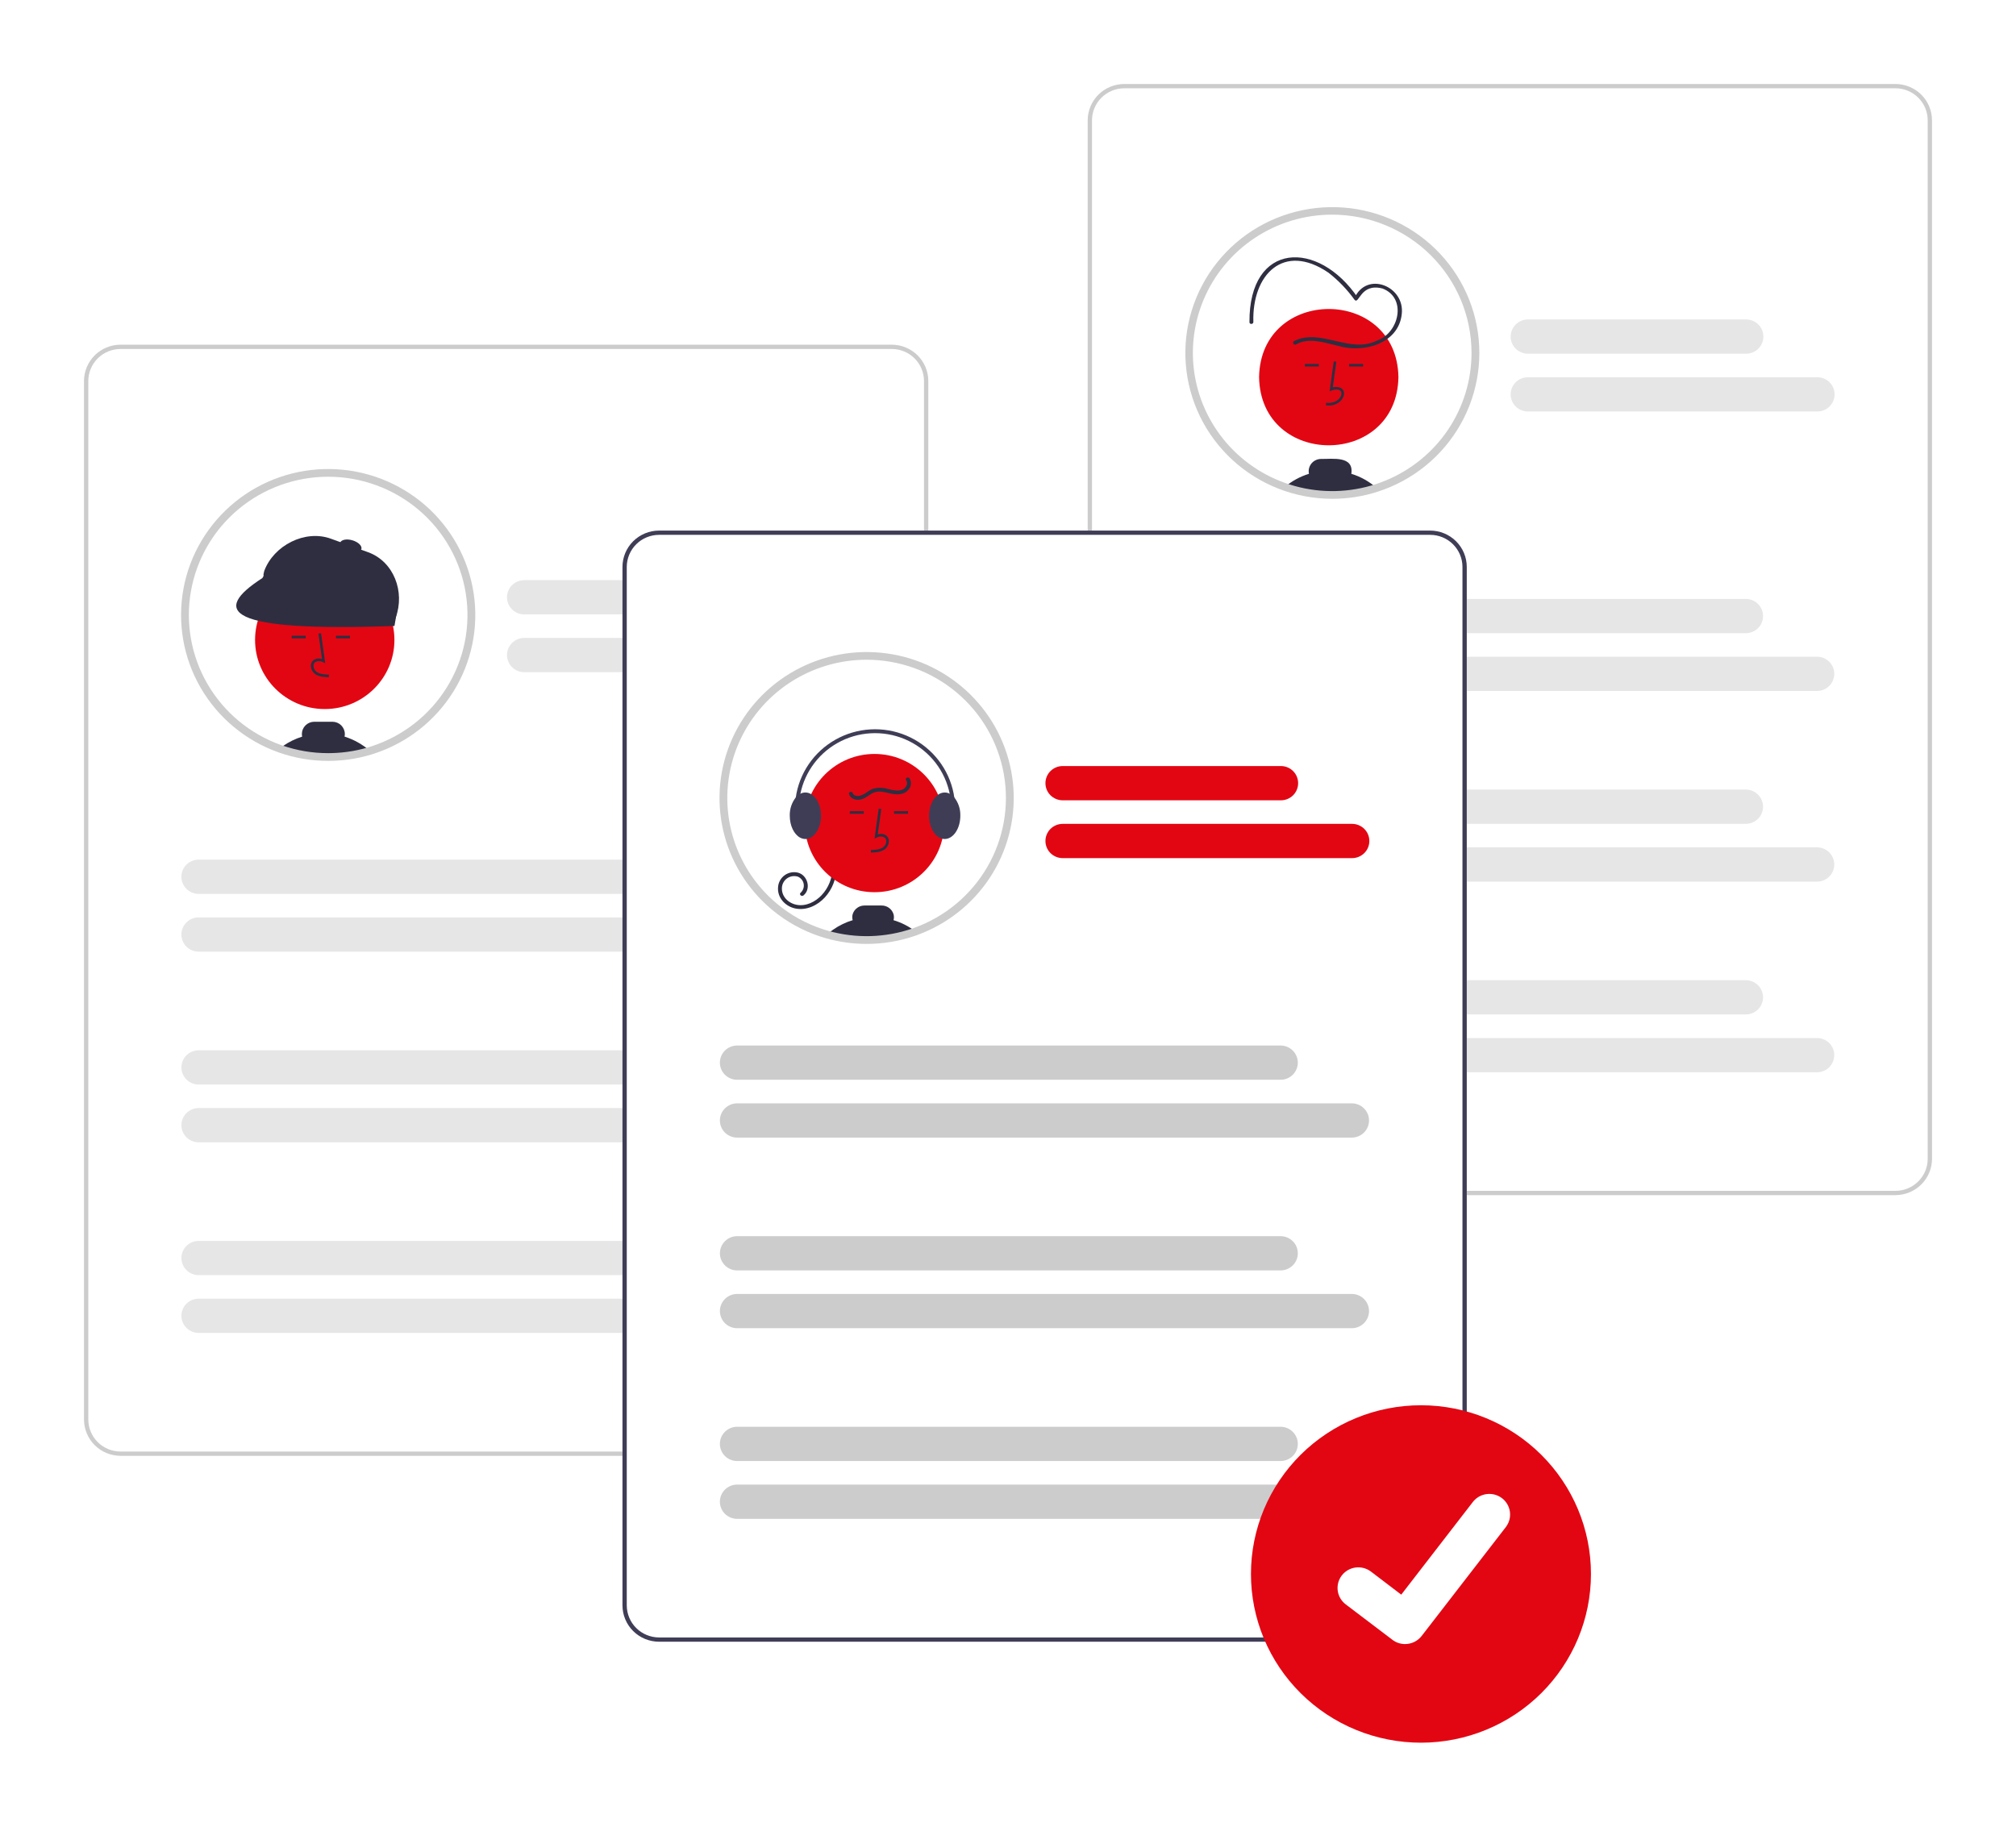 <svg width="96" height="87" viewBox="0 0 96 87" fill="none" xmlns="http://www.w3.org/2000/svg">
<g clip-path="url(#clip0)" filter="url(#filter0_d)">
<path d="M42.462 65.337H5.744C5.281 65.336 4.838 65.154 4.511 64.83C4.184 64.505 4.001 64.066 4 63.607V14.146C4.001 13.687 4.184 13.248 4.511 12.923C4.838 12.599 5.281 12.416 5.744 12.416H42.462C42.924 12.416 43.367 12.599 43.694 12.923C44.021 13.248 44.205 13.687 44.205 14.146V63.607C44.205 64.066 44.021 64.505 43.694 64.83C43.367 65.154 42.924 65.336 42.462 65.337Z" fill="white"/>
<path d="M22.447 25.288C22.447 26.717 21.992 28.109 21.146 29.265C20.301 30.421 19.108 31.282 17.739 31.724C17.698 31.737 17.657 31.75 17.616 31.763C17.439 31.817 17.259 31.863 17.076 31.902C16.745 31.974 16.409 32.02 16.071 32.041C15.924 32.05 15.776 32.055 15.628 32.055C14.86 32.056 14.098 31.928 13.373 31.676C13.352 31.669 13.331 31.662 13.31 31.654C12.136 31.233 11.101 30.501 10.317 29.537C9.534 28.572 9.032 27.413 8.867 26.185C8.701 24.957 8.879 23.708 9.38 22.573C9.881 21.439 10.686 20.462 11.708 19.75C12.73 19.039 13.929 18.619 15.174 18.536C16.42 18.454 17.664 18.713 18.772 19.284C19.88 19.855 20.808 20.717 21.456 21.776C22.105 22.835 22.447 24.05 22.447 25.288V25.288Z" fill="white"/>
<path d="M15.464 29.77C17.297 29.77 18.782 28.296 18.782 26.478C18.782 24.66 17.297 23.186 15.464 23.186C13.632 23.186 12.146 24.66 12.146 26.478C12.146 28.296 13.632 29.77 15.464 29.77Z" fill="#E20613"/>
<path d="M15.658 28.253L15.662 28.13C15.431 28.123 15.228 28.109 15.075 27.998C15.031 27.965 14.996 27.923 14.97 27.875C14.945 27.827 14.93 27.774 14.927 27.72C14.924 27.686 14.93 27.653 14.942 27.622C14.954 27.591 14.974 27.564 14.999 27.541C15.056 27.507 15.122 27.488 15.19 27.488C15.257 27.487 15.324 27.504 15.382 27.538L15.485 27.585L15.288 26.158L15.165 26.175L15.333 27.388C15.264 27.363 15.19 27.355 15.118 27.366C15.046 27.376 14.977 27.404 14.918 27.448C14.879 27.482 14.848 27.524 14.828 27.572C14.808 27.62 14.8 27.672 14.803 27.724C14.807 27.797 14.826 27.868 14.861 27.933C14.895 27.997 14.943 28.053 15.002 28.098C15.198 28.24 15.453 28.247 15.658 28.253Z" fill="#2F2E41"/>
<path d="M14.558 26.279H13.89V26.402H14.558V26.279Z" fill="#2F2E41"/>
<path d="M16.666 26.279H15.998V26.402H16.666V26.279Z" fill="#2F2E41"/>
<path d="M16.407 31.082C16.416 31.042 16.421 31.001 16.421 30.959C16.421 30.805 16.358 30.656 16.248 30.546C16.138 30.437 15.988 30.375 15.832 30.375H14.964C14.808 30.375 14.658 30.437 14.548 30.546C14.437 30.656 14.375 30.805 14.375 30.959C14.375 31.001 14.38 31.043 14.389 31.083C14.061 31.186 13.751 31.338 13.47 31.534C13.416 31.572 13.362 31.612 13.31 31.655C13.331 31.662 13.352 31.669 13.373 31.677C14.098 31.928 14.86 32.056 15.628 32.056C15.777 32.056 15.924 32.051 16.071 32.041C16.409 32.02 16.745 31.974 17.076 31.902C17.259 31.863 17.439 31.817 17.616 31.763C17.265 31.455 16.854 31.223 16.407 31.082Z" fill="#2F2E41"/>
<path d="M16.296 31.963C16.215 31.968 16.138 31.995 16.071 32.041C16.409 32.02 16.745 31.974 17.076 31.902L16.296 31.963Z" fill="#2F2E41"/>
<path d="M18.474 25.698L12.709 23.606C12.648 23.583 12.597 23.537 12.57 23.478C12.542 23.419 12.539 23.351 12.562 23.29L12.581 23.198C13.031 21.977 14.523 21.209 15.754 21.656L17.528 22.3C18.758 22.746 19.293 24.192 18.843 25.413L18.792 25.551C18.769 25.613 18.723 25.663 18.663 25.69C18.604 25.718 18.535 25.72 18.474 25.698Z" fill="#2F2E41"/>
<path d="M18.784 25.813C10.75 26.107 10.048 25.105 12.496 23.53L13.015 22.582L18.967 24.735L18.784 25.813Z" fill="#2F2E41"/>
<path d="M17.209 22.149C17.253 22.003 17.063 21.817 16.785 21.734C16.506 21.651 16.244 21.702 16.2 21.848C16.155 21.995 16.345 22.181 16.624 22.264C16.903 22.347 17.165 22.296 17.209 22.149Z" fill="#2F2E41"/>
<path d="M15.627 32.239C14.839 32.24 14.056 32.108 13.311 31.85L13.246 31.827C11.687 31.268 10.378 30.178 9.552 28.751C8.727 27.325 8.438 25.654 8.737 24.035C9.036 22.417 9.904 20.957 11.186 19.913C12.468 18.87 14.082 18.312 15.739 18.339C17.397 18.365 18.992 18.974 20.24 20.057C21.488 21.14 22.308 22.628 22.555 24.255C22.802 25.882 22.459 27.543 21.588 28.942C20.716 30.342 19.373 31.39 17.797 31.899C17.752 31.913 17.711 31.926 17.669 31.939C17.493 31.992 17.306 32.041 17.115 32.082C16.775 32.155 16.43 32.203 16.082 32.224C15.933 32.234 15.779 32.239 15.627 32.239ZM15.627 18.705C14.066 18.706 12.555 19.252 11.36 20.248C10.165 21.245 9.362 22.628 9.093 24.153C8.824 25.679 9.105 27.25 9.888 28.59C10.671 29.93 11.905 30.954 13.373 31.48L13.434 31.502C14.139 31.747 14.881 31.871 15.627 31.87C15.771 31.87 15.916 31.865 16.058 31.856C16.387 31.835 16.714 31.791 17.036 31.721C17.217 31.682 17.393 31.637 17.561 31.586C17.602 31.573 17.642 31.561 17.681 31.548C19.183 31.063 20.461 30.062 21.285 28.726C22.11 27.389 22.427 25.805 22.179 24.257C21.932 22.709 21.136 21.3 19.935 20.282C18.734 19.265 17.207 18.706 15.627 18.705Z" fill="#CCCCCC"/>
<path d="M42.462 65.337H5.744C5.281 65.336 4.838 65.154 4.511 64.83C4.184 64.505 4.001 64.066 4 63.607V14.146C4.001 13.687 4.184 13.248 4.511 12.923C4.838 12.599 5.281 12.416 5.744 12.416H42.462C42.924 12.416 43.367 12.599 43.694 12.923C44.021 13.248 44.205 13.687 44.205 14.146V63.607C44.205 64.066 44.021 64.505 43.694 64.83C43.367 65.154 42.924 65.336 42.462 65.337ZM5.744 12.62C5.336 12.62 4.945 12.781 4.656 13.067C4.368 13.353 4.206 13.741 4.205 14.146V63.607C4.206 64.011 4.368 64.4 4.656 64.686C4.945 64.972 5.336 65.133 5.744 65.133H42.462C42.869 65.133 43.261 64.972 43.549 64.686C43.837 64.4 43.999 64.011 44 63.607V14.146C43.999 13.741 43.837 13.353 43.549 13.067C43.261 12.781 42.869 12.62 42.462 12.62H5.744Z" fill="#CCCCCC"/>
<path d="M35.353 25.262H24.963C24.746 25.262 24.537 25.176 24.383 25.023C24.229 24.87 24.143 24.663 24.143 24.447C24.143 24.23 24.229 24.023 24.383 23.87C24.537 23.717 24.746 23.631 24.963 23.631H35.353C35.462 23.631 35.568 23.652 35.668 23.693C35.768 23.734 35.859 23.794 35.935 23.869C36.012 23.945 36.072 24.035 36.114 24.134C36.155 24.233 36.176 24.339 36.176 24.447C36.176 24.554 36.155 24.66 36.114 24.759C36.072 24.858 36.012 24.948 35.935 25.023C35.859 25.099 35.768 25.159 35.668 25.2C35.568 25.241 35.462 25.262 35.353 25.262Z" fill="#E6E6E6"/>
<path d="M38.744 28.014H24.963C24.746 28.014 24.537 27.928 24.383 27.775C24.229 27.622 24.143 27.415 24.143 27.198C24.143 26.982 24.229 26.775 24.383 26.622C24.537 26.469 24.746 26.383 24.963 26.383H38.744C38.962 26.383 39.171 26.469 39.325 26.622C39.478 26.775 39.565 26.982 39.565 27.198C39.565 27.415 39.478 27.622 39.325 27.775C39.171 27.928 38.962 28.014 38.744 28.014Z" fill="#E6E6E6"/>
<path d="M35.338 38.573H9.461C9.353 38.573 9.246 38.552 9.146 38.511C9.046 38.47 8.956 38.41 8.879 38.334C8.803 38.258 8.742 38.168 8.701 38.069C8.659 37.97 8.638 37.864 8.638 37.757C8.638 37.65 8.659 37.544 8.701 37.445C8.742 37.346 8.803 37.256 8.879 37.18C8.956 37.104 9.046 37.044 9.146 37.003C9.246 36.962 9.353 36.941 9.461 36.941H35.338C35.556 36.942 35.765 37.028 35.919 37.181C36.073 37.334 36.159 37.541 36.159 37.757C36.159 37.973 36.073 38.18 35.919 38.333C35.765 38.486 35.556 38.572 35.338 38.573Z" fill="#E6E6E6"/>
<path d="M38.729 41.325H9.461C9.353 41.325 9.246 41.304 9.146 41.263C9.046 41.222 8.956 41.162 8.879 41.086C8.803 41.01 8.742 40.92 8.701 40.821C8.659 40.722 8.638 40.616 8.638 40.509C8.638 40.402 8.659 40.296 8.701 40.197C8.742 40.098 8.803 40.008 8.879 39.932C8.956 39.856 9.046 39.796 9.146 39.755C9.246 39.714 9.353 39.693 9.461 39.693H38.729C38.837 39.693 38.944 39.714 39.044 39.755C39.143 39.796 39.234 39.856 39.311 39.932C39.387 40.008 39.448 40.098 39.489 40.197C39.53 40.296 39.552 40.402 39.552 40.509C39.552 40.616 39.53 40.722 39.489 40.821C39.448 40.92 39.387 41.01 39.311 41.086C39.234 41.162 39.143 41.222 39.044 41.263C38.944 41.304 38.837 41.325 38.729 41.325Z" fill="#E6E6E6"/>
<path d="M35.338 47.653H9.461C9.243 47.653 9.034 47.567 8.88 47.414C8.725 47.261 8.639 47.053 8.639 46.837C8.639 46.621 8.725 46.413 8.88 46.26C9.034 46.107 9.243 46.022 9.461 46.022H35.338C35.556 46.022 35.765 46.107 35.919 46.26C36.073 46.413 36.16 46.621 36.16 46.837C36.16 47.053 36.073 47.261 35.919 47.414C35.765 47.567 35.556 47.653 35.338 47.653Z" fill="#E6E6E6"/>
<path d="M38.728 50.405H9.461C9.243 50.405 9.034 50.319 8.88 50.166C8.725 50.013 8.639 49.805 8.639 49.589C8.639 49.373 8.725 49.165 8.88 49.012C9.034 48.859 9.243 48.773 9.461 48.773H38.728C38.947 48.773 39.156 48.859 39.31 49.012C39.464 49.165 39.55 49.373 39.55 49.589C39.55 49.805 39.464 50.013 39.31 50.166C39.156 50.319 38.947 50.405 38.728 50.405Z" fill="#E6E6E6"/>
<path d="M35.338 56.731H9.461C9.243 56.731 9.034 56.645 8.88 56.492C8.725 56.339 8.639 56.132 8.639 55.915C8.639 55.699 8.725 55.491 8.88 55.339C9.034 55.185 9.243 55.1 9.461 55.1H35.338C35.556 55.1 35.765 55.185 35.919 55.339C36.073 55.491 36.16 55.699 36.16 55.915C36.16 56.132 36.073 56.339 35.919 56.492C35.765 56.645 35.556 56.731 35.338 56.731Z" fill="#E6E6E6"/>
<path d="M38.728 59.483H9.461C9.243 59.483 9.034 59.397 8.88 59.244C8.725 59.091 8.639 58.883 8.639 58.667C8.639 58.451 8.725 58.243 8.88 58.09C9.034 57.938 9.243 57.852 9.461 57.852H38.728C38.947 57.852 39.156 57.938 39.31 58.09C39.464 58.243 39.55 58.451 39.55 58.667C39.55 58.883 39.464 59.091 39.31 59.244C39.156 59.397 38.947 59.483 38.728 59.483Z" fill="#E6E6E6"/>
<path d="M90.257 52.921L53.539 52.921C53.077 52.92 52.633 52.738 52.307 52.414C51.98 52.089 51.796 51.65 51.795 51.191L51.795 1.73C51.796 1.271 51.98 0.832 52.307 0.507C52.633 0.183 53.077 0.001 53.539 2.86345e-05L90.257 0C90.719 0.001 91.162 0.183 91.489 0.507C91.816 0.832 92 1.271 92 1.73L92.001 51.191C92 51.65 91.816 52.089 91.489 52.414C91.162 52.738 90.719 52.92 90.257 52.921Z" fill="white"/>
<path d="M90.257 52.921L53.539 52.921C53.077 52.92 52.633 52.738 52.307 52.414C51.98 52.089 51.796 51.65 51.795 51.191L51.795 1.73C51.796 1.271 51.98 0.832 52.307 0.507C52.633 0.183 53.077 0.001 53.539 2.86345e-05L90.257 0C90.719 0.001 91.162 0.183 91.489 0.507C91.816 0.832 92 1.271 92 1.73L92.001 51.191C92 51.65 91.816 52.089 91.489 52.414C91.162 52.738 90.719 52.92 90.257 52.921ZM53.539 0.204C53.131 0.204 52.74 0.365 52.452 0.651C52.163 0.937 52.001 1.325 52 1.73L52.001 51.191C52.001 51.596 52.163 51.984 52.452 52.27C52.74 52.556 53.131 52.717 53.539 52.717L90.257 52.717C90.665 52.717 91.056 52.556 91.344 52.27C91.633 51.984 91.795 51.596 91.795 51.191L91.795 1.73C91.795 1.325 91.633 0.937 91.344 0.651C91.056 0.365 90.665 0.204 90.257 0.204L53.539 0.204Z" fill="#CCCCCC"/>
<path d="M70.259 12.804C70.259 14.142 69.859 15.451 69.11 16.564C68.361 17.676 67.296 18.544 66.049 19.056C64.803 19.568 63.432 19.702 62.109 19.441C60.786 19.18 59.571 18.535 58.617 17.589C57.664 16.643 57.014 15.437 56.751 14.124C56.488 12.812 56.623 11.451 57.139 10.214C57.655 8.978 58.529 7.921 59.651 7.178C60.772 6.434 62.091 6.037 63.44 6.037C65.248 6.038 66.983 6.751 68.261 8.02C69.54 9.289 70.259 11.009 70.259 12.804Z" fill="white"/>
<path d="M66.592 13.962C66.517 18.29 60.029 18.29 59.956 13.962C60.03 9.635 66.518 9.635 66.592 13.962Z" fill="#E20613"/>
<path d="M63.142 15.305L63.138 15.182C63.993 15.296 64.177 14.245 63.315 14.638L63.512 13.211L63.635 13.228L63.467 14.441C64.375 14.307 64.039 15.428 63.142 15.305Z" fill="#2F2E41"/>
<path d="M64.91 13.332H64.242V13.455H64.91V13.332Z" fill="#2F2E41"/>
<path d="M62.803 13.332H62.135V13.455H62.803V13.332Z" fill="#2F2E41"/>
<path d="M64.349 18.566C64.479 17.694 63.45 17.867 62.906 17.858C62.818 17.858 62.732 17.878 62.653 17.916C62.574 17.953 62.504 18.008 62.449 18.076C62.394 18.144 62.355 18.223 62.334 18.308C62.314 18.392 62.313 18.48 62.331 18.566C61.91 18.695 61.519 18.908 61.184 19.193C62.596 19.681 64.129 19.698 65.551 19.241C65.204 18.932 64.794 18.702 64.349 18.566Z" fill="#2F2E41"/>
<path d="M61.713 12.405C62.328 12.052 63.074 12.322 63.709 12.47C64.914 12.838 66.604 12.378 66.751 10.953C66.903 9.628 65.077 8.89 64.493 10.209L64.663 10.187C62.77 7.395 59.477 7.501 59.498 11.339C59.492 11.457 59.678 11.457 59.684 11.339C59.615 9.077 61.123 7.531 63.256 8.984C63.732 9.354 64.152 9.791 64.503 10.28C64.725 10.527 64.773 9.463 65.836 9.742C67.006 10.191 66.624 11.853 65.578 12.218C64.287 12.873 62.887 11.603 61.62 12.245C61.599 12.258 61.584 12.278 61.579 12.301C61.573 12.325 61.577 12.349 61.589 12.37C61.601 12.39 61.621 12.406 61.644 12.412C61.667 12.419 61.692 12.416 61.713 12.405Z" fill="#2F2E41"/>
<path d="M63.44 19.757C61.678 19.755 59.983 19.095 58.69 17.908C57.398 16.721 56.604 15.094 56.467 13.351C56.33 11.609 56.86 9.88 57.951 8.508C59.042 7.136 60.614 6.223 62.353 5.95C64.093 5.678 65.872 6.066 67.336 7.037C68.8 8.008 69.841 9.491 70.252 11.191C70.663 12.89 70.413 14.681 69.552 16.205C68.692 17.73 67.284 18.877 65.609 19.416C64.908 19.643 64.176 19.757 63.44 19.757ZM63.44 6.223C62.127 6.222 60.844 6.608 59.753 7.332C58.662 8.055 57.812 9.083 57.309 10.286C56.807 11.489 56.675 12.813 56.931 14.09C57.187 15.367 57.819 16.54 58.747 17.461C59.675 18.382 60.857 19.009 62.145 19.263C63.432 19.517 64.766 19.386 65.978 18.888C67.19 18.39 68.227 17.546 68.956 16.463C69.684 15.38 70.073 14.107 70.073 12.805C70.071 11.06 69.372 9.387 68.128 8.153C66.885 6.919 65.198 6.225 63.44 6.223Z" fill="#CCCCCC"/>
<path d="M83.148 12.846L72.758 12.846C72.54 12.846 72.331 12.76 72.177 12.607C72.023 12.454 71.936 12.247 71.936 12.03C71.936 11.814 72.023 11.607 72.177 11.454C72.331 11.301 72.54 11.215 72.758 11.215L83.148 11.215C83.366 11.215 83.576 11.301 83.73 11.454C83.884 11.607 83.97 11.814 83.97 12.03C83.97 12.247 83.884 12.454 83.73 12.607C83.576 12.76 83.366 12.846 83.148 12.846Z" fill="#E6E6E6"/>
<path d="M86.539 15.598L72.758 15.598C72.65 15.598 72.543 15.577 72.443 15.536C72.343 15.495 72.253 15.435 72.176 15.36C72.1 15.284 72.039 15.194 71.998 15.095C71.956 14.996 71.935 14.89 71.935 14.782C71.935 14.675 71.956 14.569 71.998 14.47C72.039 14.371 72.1 14.281 72.176 14.205C72.253 14.13 72.343 14.069 72.443 14.029C72.543 13.988 72.65 13.967 72.758 13.967L86.539 13.967C86.757 13.967 86.966 14.053 87.12 14.206C87.274 14.359 87.361 14.566 87.361 14.782C87.361 14.999 87.274 15.206 87.12 15.359C86.966 15.512 86.757 15.598 86.539 15.598Z" fill="#E6E6E6"/>
<path d="M83.133 26.157L57.256 26.157C57.038 26.156 56.829 26.07 56.675 25.917C56.521 25.765 56.435 25.557 56.435 25.341C56.435 25.125 56.521 24.918 56.675 24.765C56.829 24.612 57.038 24.526 57.256 24.525L83.133 24.525C83.351 24.525 83.56 24.611 83.714 24.764C83.868 24.917 83.955 25.125 83.955 25.341C83.955 25.557 83.868 25.765 83.714 25.918C83.56 26.071 83.351 26.157 83.133 26.157Z" fill="#E6E6E6"/>
<path d="M86.524 28.909L57.256 28.909C57.148 28.909 57.041 28.888 56.941 28.847C56.842 28.806 56.751 28.746 56.674 28.67C56.598 28.594 56.537 28.504 56.496 28.405C56.455 28.306 56.433 28.2 56.433 28.093C56.433 27.986 56.455 27.88 56.496 27.781C56.537 27.682 56.598 27.592 56.674 27.516C56.751 27.44 56.842 27.38 56.941 27.339C57.041 27.298 57.148 27.277 57.256 27.277L86.524 27.277C86.742 27.277 86.951 27.363 87.105 27.516C87.259 27.669 87.346 27.877 87.346 28.093C87.346 28.309 87.259 28.517 87.105 28.67C86.951 28.823 86.742 28.909 86.524 28.909Z" fill="#E6E6E6"/>
<path d="M83.133 35.237L57.256 35.237C57.038 35.236 56.829 35.15 56.675 34.998C56.522 34.844 56.435 34.637 56.435 34.421C56.435 34.205 56.522 33.998 56.675 33.845C56.829 33.692 57.038 33.606 57.256 33.605L83.133 33.605C83.351 33.605 83.56 33.691 83.714 33.844C83.868 33.997 83.955 34.205 83.955 34.421C83.955 34.637 83.868 34.845 83.714 34.998C83.56 35.151 83.351 35.237 83.133 35.237Z" fill="#E6E6E6"/>
<path d="M86.524 37.989L57.256 37.989C57.148 37.989 57.041 37.968 56.941 37.927C56.841 37.886 56.751 37.826 56.674 37.75C56.598 37.674 56.537 37.584 56.496 37.485C56.454 37.386 56.433 37.28 56.433 37.173C56.433 37.066 56.454 36.96 56.496 36.861C56.537 36.762 56.598 36.672 56.674 36.596C56.751 36.52 56.841 36.46 56.941 36.419C57.041 36.378 57.148 36.357 57.256 36.357L86.524 36.357C86.742 36.357 86.951 36.443 87.105 36.596C87.259 36.749 87.346 36.957 87.346 37.173C87.346 37.389 87.259 37.597 87.105 37.75C86.951 37.903 86.742 37.989 86.524 37.989Z" fill="#E6E6E6"/>
<path d="M83.133 44.315L57.256 44.315C57.038 44.315 56.829 44.229 56.675 44.076C56.52 43.923 56.434 43.715 56.434 43.499C56.434 43.283 56.52 43.075 56.675 42.922C56.829 42.77 57.038 42.684 57.256 42.684L83.133 42.684C83.351 42.684 83.56 42.77 83.714 42.922C83.868 43.075 83.955 43.283 83.955 43.499C83.955 43.715 83.868 43.923 83.714 44.076C83.56 44.229 83.351 44.315 83.133 44.315Z" fill="#E6E6E6"/>
<path d="M86.523 47.069L57.256 47.069C57.038 47.069 56.829 46.983 56.675 46.83C56.52 46.677 56.434 46.469 56.434 46.253C56.434 46.037 56.52 45.829 56.675 45.676C56.829 45.523 57.038 45.438 57.256 45.438L86.523 45.438C86.742 45.438 86.951 45.523 87.105 45.676C87.259 45.829 87.345 46.037 87.345 46.253C87.345 46.469 87.259 46.677 87.105 46.83C86.951 46.983 86.742 47.069 86.523 47.069Z" fill="#E6E6E6"/>
<path d="M68.103 74.19H31.385C30.922 74.19 30.479 74.007 30.152 73.683C29.826 73.359 29.642 72.919 29.641 72.46V23C29.642 22.541 29.826 22.101 30.152 21.777C30.479 21.453 30.922 21.27 31.385 21.27H68.103C68.565 21.27 69.008 21.453 69.335 21.777C69.662 22.101 69.846 22.541 69.846 23V72.46C69.846 72.919 69.662 73.359 69.335 73.683C69.008 74.007 68.565 74.19 68.103 74.19Z" fill="white"/>
<path d="M34.447 34.003C34.446 34.894 34.623 35.776 34.967 36.599C35.311 37.421 35.816 38.168 36.452 38.796C36.505 38.848 36.56 38.901 36.615 38.952C36.948 39.26 37.31 39.534 37.698 39.771C37.772 39.816 37.846 39.86 37.923 39.902C38.315 40.121 38.727 40.301 39.155 40.439C39.229 40.463 39.304 40.486 39.379 40.507C40.739 40.894 42.186 40.853 43.522 40.391C43.548 40.382 43.574 40.373 43.599 40.364C44.772 39.94 45.805 39.206 46.586 38.24C47.367 37.275 47.866 36.115 48.029 34.888C48.192 33.661 48.013 32.412 47.511 31.279C47.008 30.146 46.202 29.171 45.18 28.461C44.158 27.75 42.959 27.332 41.714 27.251C40.469 27.17 39.226 27.429 38.119 28.001C37.012 28.572 36.084 29.434 35.437 30.492C34.79 31.551 34.447 32.765 34.447 34.003Z" fill="white"/>
<path d="M39.827 37.32C39.83 37.844 39.635 38.35 39.281 38.739C38.93 39.121 38.408 39.374 37.881 39.27C37.396 39.173 37.002 38.752 37.051 38.243C37.059 38.133 37.092 38.026 37.146 37.93C37.2 37.833 37.275 37.749 37.365 37.684C37.455 37.619 37.558 37.575 37.667 37.553C37.777 37.532 37.889 37.535 37.998 37.561C38.459 37.68 38.642 38.339 38.258 38.648C38.166 38.722 38.034 38.592 38.127 38.517C38.184 38.465 38.227 38.4 38.252 38.327C38.278 38.254 38.284 38.176 38.271 38.1C38.258 38.024 38.226 37.952 38.178 37.892C38.13 37.831 38.067 37.784 37.996 37.753C37.911 37.727 37.822 37.719 37.734 37.732C37.647 37.744 37.563 37.776 37.49 37.826C37.416 37.875 37.356 37.94 37.312 38.017C37.267 38.093 37.241 38.178 37.235 38.266C37.205 38.695 37.536 39.018 37.942 39.094C38.382 39.176 38.818 38.953 39.115 38.645C39.456 38.287 39.645 37.812 39.641 37.32C39.641 37.296 39.651 37.273 39.669 37.256C39.686 37.24 39.709 37.23 39.734 37.23C39.758 37.23 39.781 37.24 39.798 37.256C39.816 37.273 39.826 37.296 39.827 37.32V37.32Z" fill="#2F2E41"/>
<path d="M41.643 38.493C43.475 38.493 44.961 37.019 44.961 35.201C44.961 33.382 43.475 31.908 41.643 31.908C39.81 31.908 38.325 33.382 38.325 35.201C38.325 37.019 39.81 38.493 41.643 38.493Z" fill="#E20613"/>
<path d="M41.473 36.606L41.469 36.483C41.7 36.477 41.904 36.462 42.056 36.352C42.1 36.319 42.135 36.276 42.161 36.228C42.186 36.18 42.201 36.127 42.204 36.073C42.207 36.04 42.202 36.007 42.189 35.976C42.177 35.945 42.157 35.917 42.133 35.895C42.075 35.86 42.009 35.842 41.941 35.841C41.874 35.84 41.807 35.858 41.749 35.892L41.646 35.938L41.843 34.512L41.966 34.528L41.798 35.742C41.867 35.717 41.941 35.709 42.013 35.719C42.085 35.73 42.154 35.758 42.212 35.801C42.252 35.835 42.283 35.878 42.303 35.926C42.323 35.974 42.331 36.026 42.328 36.077C42.324 36.15 42.305 36.221 42.27 36.286C42.236 36.35 42.188 36.407 42.129 36.451C41.933 36.593 41.678 36.6 41.473 36.606Z" fill="#2F2E41"/>
<path d="M43.241 34.633H42.573V34.756H43.241V34.633Z" fill="#2F2E41"/>
<path d="M41.133 34.633H40.465V34.756H41.133V34.633Z" fill="#2F2E41"/>
<path d="M39.379 40.507C40.739 40.894 42.186 40.853 43.522 40.391C43.548 40.382 43.574 40.373 43.599 40.364C43.285 40.123 42.928 39.94 42.548 39.825C42.575 39.73 42.575 39.63 42.547 39.535C42.51 39.416 42.434 39.312 42.332 39.238C42.23 39.164 42.106 39.125 41.98 39.127H41.171C41.045 39.125 40.922 39.164 40.82 39.238C40.718 39.311 40.643 39.415 40.605 39.535C40.578 39.629 40.577 39.73 40.604 39.825C40.269 39.926 39.953 40.08 39.667 40.281C39.609 40.321 39.553 40.362 39.499 40.406C39.458 40.439 39.418 40.472 39.379 40.507Z" fill="#2F2E41"/>
<path d="M44.242 34.852C44.242 35.406 44.517 35.867 44.875 35.947C44.911 35.955 44.948 35.959 44.986 35.959C45.395 35.959 45.73 35.462 45.73 34.852C45.739 34.536 45.638 34.228 45.443 33.979C45.383 33.907 45.308 33.846 45.224 33.803C45.151 33.764 45.069 33.744 44.986 33.744C44.871 33.745 44.761 33.783 44.669 33.85C44.416 34.027 44.242 34.409 44.242 34.852Z" fill="#3F3D56"/>
<path d="M37.608 34.852C37.608 35.329 37.812 35.736 38.097 35.892C38.175 35.935 38.263 35.958 38.352 35.959C38.372 35.959 38.392 35.958 38.412 35.955C38.794 35.91 39.096 35.433 39.096 34.852C39.096 34.386 38.902 33.986 38.628 33.824C38.545 33.772 38.45 33.745 38.352 33.744C38.269 33.744 38.187 33.764 38.114 33.803C38.029 33.847 37.955 33.907 37.894 33.98C37.7 34.229 37.599 34.537 37.608 34.852Z" fill="#3F3D56"/>
<path d="M38.143 35.785C38.158 35.785 38.173 35.782 38.186 35.775C38.199 35.768 38.21 35.759 38.219 35.747C38.227 35.735 38.233 35.721 38.235 35.706C38.237 35.692 38.236 35.677 38.231 35.663C38.054 35.139 38 34.581 38.075 34.033C38.15 33.484 38.352 32.961 38.664 32.502C38.976 32.044 39.39 31.663 39.875 31.389C40.359 31.115 40.901 30.956 41.458 30.924C42.015 30.892 42.571 30.987 43.085 31.203C43.598 31.419 44.054 31.75 44.418 32.169C44.782 32.588 45.043 33.085 45.182 33.621C45.321 34.157 45.333 34.718 45.218 35.259C45.213 35.283 45.218 35.308 45.231 35.328C45.245 35.349 45.266 35.363 45.29 35.368C45.314 35.373 45.339 35.368 45.36 35.355C45.38 35.342 45.395 35.321 45.4 35.297C45.521 34.728 45.508 34.139 45.362 33.575C45.216 33.012 44.942 32.489 44.559 32.048C44.177 31.607 43.697 31.26 43.157 31.032C42.617 30.805 42.032 30.705 41.447 30.739C40.862 30.773 40.292 30.94 39.783 31.228C39.273 31.516 38.837 31.916 38.509 32.398C38.181 32.881 37.969 33.431 37.891 34.008C37.812 34.584 37.868 35.171 38.055 35.722C38.062 35.741 38.073 35.757 38.089 35.768C38.105 35.779 38.124 35.785 38.143 35.785Z" fill="#3F3D56"/>
<path d="M43.309 33.067C43.365 33.156 43.388 33.261 43.374 33.365C43.361 33.469 43.313 33.565 43.238 33.638C43.058 33.838 42.77 33.851 42.521 33.814C42.241 33.772 41.944 33.642 41.661 33.73C41.419 33.804 41.247 34.022 40.996 34.076C40.774 34.125 40.508 34.061 40.43 33.825C40.392 33.712 40.572 33.664 40.609 33.776C40.659 33.928 40.877 33.925 41.002 33.883C41.202 33.816 41.356 33.651 41.553 33.573C41.787 33.501 42.038 33.501 42.272 33.575C42.495 33.624 42.751 33.698 42.972 33.605C43.136 33.537 43.267 33.32 43.149 33.16C43.078 33.065 43.239 32.972 43.309 33.067V33.067Z" fill="#2F2E41"/>
<path d="M41.267 40.955C40.611 40.956 39.958 40.865 39.328 40.685C39.254 40.664 39.176 40.641 39.098 40.615C38.658 40.473 38.234 40.288 37.832 40.063C37.756 40.022 37.68 39.977 37.6 39.928C37.202 39.685 36.83 39.404 36.488 39.087C36.432 39.035 36.376 38.981 36.322 38.928C35.248 37.866 34.55 36.486 34.334 34.997C34.118 33.508 34.395 31.989 35.122 30.669C35.85 29.349 36.99 28.299 38.371 27.677C39.752 27.055 41.298 26.894 42.779 27.218C44.26 27.543 45.594 28.336 46.582 29.477C47.57 30.619 48.158 32.047 48.258 33.549C48.357 35.05 47.963 36.543 47.135 37.803C46.306 39.064 45.088 40.023 43.663 40.538C43.637 40.547 43.611 40.556 43.584 40.566C42.84 40.824 42.056 40.956 41.267 40.955ZM41.267 27.421C39.954 27.421 38.671 27.808 37.579 28.532C36.488 29.256 35.638 30.286 35.136 31.49C34.635 32.694 34.505 34.018 34.762 35.296C35.02 36.573 35.654 37.746 36.584 38.666C36.635 38.716 36.688 38.767 36.742 38.817C37.066 39.117 37.419 39.384 37.795 39.614C37.871 39.66 37.943 39.702 38.014 39.742C38.395 39.955 38.797 40.13 39.213 40.264C39.286 40.288 39.359 40.31 39.43 40.33C40.753 40.706 42.161 40.667 43.46 40.218L43.536 40.191C45.001 39.661 46.232 38.637 47.012 37.296C47.792 35.956 48.071 34.386 47.8 32.862C47.529 31.338 46.726 29.957 45.531 28.962C44.337 27.967 42.827 27.422 41.267 27.421L41.267 27.421Z" fill="#CCCCCC"/>
<path d="M68.103 74.19H31.385C30.922 74.19 30.479 74.007 30.152 73.683C29.826 73.359 29.642 72.919 29.641 72.46V23C29.642 22.541 29.826 22.101 30.152 21.777C30.479 21.453 30.922 21.27 31.385 21.27H68.103C68.565 21.27 69.008 21.453 69.335 21.777C69.662 22.101 69.846 22.541 69.846 23V72.46C69.846 72.919 69.662 73.359 69.335 73.683C69.008 74.007 68.565 74.19 68.103 74.19ZM31.385 21.473C30.977 21.474 30.586 21.634 30.297 21.921C30.009 22.207 29.847 22.595 29.846 23V72.46C29.847 72.865 30.009 73.253 30.297 73.539C30.586 73.825 30.977 73.986 31.385 73.987H68.103C68.51 73.986 68.902 73.825 69.19 73.539C69.478 73.253 69.641 72.865 69.641 72.46V23C69.641 22.595 69.478 22.207 69.19 21.921C68.902 21.634 68.51 21.474 68.103 21.473H31.385Z" fill="#3F3D56"/>
<path d="M60.995 34.116H50.605C50.387 34.116 50.178 34.03 50.023 33.877C49.869 33.724 49.783 33.516 49.783 33.3C49.783 33.084 49.869 32.876 50.023 32.723C50.178 32.57 50.387 32.484 50.605 32.484H60.995C61.212 32.484 61.422 32.57 61.576 32.723C61.73 32.876 61.816 33.084 61.816 33.3C61.816 33.516 61.73 33.724 61.576 33.877C61.422 34.03 61.212 34.116 60.995 34.116Z" fill="#E20613"/>
<path d="M64.385 36.87H50.605C50.387 36.87 50.178 36.784 50.023 36.631C49.869 36.478 49.783 36.27 49.783 36.054C49.783 35.838 49.869 35.63 50.023 35.477C50.178 35.324 50.387 35.238 50.605 35.238H64.385C64.603 35.238 64.812 35.324 64.966 35.477C65.121 35.63 65.207 35.838 65.207 36.054C65.207 36.27 65.121 36.478 64.966 36.631C64.812 36.784 64.603 36.87 64.385 36.87Z" fill="#E20613"/>
<path d="M60.979 47.426H35.102C34.884 47.426 34.675 47.34 34.521 47.187C34.367 47.034 34.28 46.827 34.28 46.611C34.28 46.394 34.367 46.187 34.521 46.034C34.675 45.881 34.884 45.795 35.102 45.795H60.979C61.197 45.795 61.406 45.881 61.56 46.034C61.714 46.187 61.801 46.394 61.801 46.611C61.801 46.827 61.714 47.034 61.56 47.187C61.406 47.34 61.197 47.426 60.979 47.426Z" fill="#CCCCCC"/>
<path d="M64.37 50.18H35.102C34.884 50.18 34.675 50.094 34.521 49.941C34.367 49.788 34.28 49.581 34.28 49.364C34.28 49.148 34.367 48.941 34.521 48.788C34.675 48.635 34.884 48.549 35.102 48.549H64.37C64.588 48.549 64.797 48.635 64.951 48.788C65.105 48.941 65.192 49.148 65.192 49.364C65.192 49.581 65.105 49.788 64.951 49.941C64.797 50.094 64.588 50.18 64.37 50.18Z" fill="#CCCCCC"/>
<path d="M60.979 56.506H35.102C34.884 56.506 34.675 56.42 34.522 56.267C34.368 56.114 34.281 55.907 34.281 55.691C34.281 55.474 34.368 55.267 34.522 55.114C34.675 54.961 34.884 54.875 35.102 54.875H60.979C61.197 54.875 61.406 54.961 61.56 55.114C61.715 55.267 61.801 55.474 61.801 55.691C61.801 55.907 61.715 56.114 61.56 56.267C61.406 56.42 61.197 56.506 60.979 56.506Z" fill="#CCCCCC"/>
<path d="M64.37 59.258H35.102C34.884 59.258 34.675 59.172 34.522 59.019C34.368 58.866 34.281 58.659 34.281 58.443C34.281 58.226 34.368 58.019 34.522 57.866C34.675 57.713 34.884 57.627 35.102 57.627H64.37C64.588 57.627 64.797 57.713 64.951 57.866C65.105 58.019 65.192 58.226 65.192 58.443C65.192 58.659 65.105 58.866 64.951 59.019C64.797 59.172 64.588 59.258 64.37 59.258Z" fill="#CCCCCC"/>
<path d="M60.979 65.584H35.102C34.884 65.584 34.675 65.498 34.521 65.346C34.367 65.192 34.28 64.985 34.28 64.769C34.28 64.552 34.367 64.345 34.521 64.192C34.675 64.039 34.884 63.953 35.102 63.953H60.979C61.197 63.953 61.406 64.039 61.56 64.192C61.714 64.345 61.801 64.552 61.801 64.769C61.801 64.985 61.714 65.192 61.56 65.346C61.406 65.498 61.197 65.584 60.979 65.584Z" fill="#CCCCCC"/>
<path d="M64.37 68.338H35.102C34.884 68.338 34.675 68.252 34.521 68.099C34.367 67.946 34.28 67.739 34.28 67.523C34.28 67.306 34.367 67.099 34.521 66.946C34.675 66.793 34.884 66.707 35.102 66.707H64.37C64.588 66.707 64.797 66.793 64.951 66.946C65.105 67.099 65.192 67.306 65.192 67.523C65.192 67.739 65.105 67.946 64.951 68.099C64.797 68.252 64.588 68.338 64.37 68.338Z" fill="#CCCCCC"/>
<path d="M67.676 62.928C66.612 62.927 65.558 63.133 64.574 63.537C63.591 63.94 62.697 64.532 61.944 65.278C61.191 66.025 60.594 66.911 60.186 67.886C59.779 68.862 59.569 69.907 59.569 70.963C59.569 72.019 59.779 73.065 60.186 74.041C60.594 75.016 61.191 75.903 61.944 76.649C62.697 77.395 63.591 77.987 64.574 78.39C65.558 78.793 66.612 79 67.676 78.999H67.676C69.822 78.996 71.878 78.147 73.393 76.641C74.909 75.134 75.76 73.092 75.76 70.963C75.76 68.835 74.909 66.793 73.393 65.286C71.878 63.78 69.822 62.931 67.676 62.928Z" fill="#E20613"/>
<path d="M66.908 74.302C66.695 74.302 66.487 74.234 66.317 74.107L66.306 74.099L64.079 72.409C63.871 72.25 63.735 72.016 63.701 71.758C63.667 71.5 63.737 71.239 63.897 71.032C64.056 70.826 64.292 70.69 64.552 70.656C64.812 70.622 65.075 70.692 65.284 70.85L66.726 71.948L70.135 67.535C70.214 67.433 70.312 67.347 70.425 67.282C70.537 67.218 70.662 67.176 70.79 67.159C70.919 67.142 71.05 67.15 71.176 67.184C71.301 67.217 71.419 67.275 71.522 67.353L71.522 67.353L71.522 67.353L71.501 67.382L71.523 67.353C71.731 67.512 71.867 67.746 71.901 68.004C71.935 68.262 71.865 68.523 71.706 68.73L67.696 73.918C67.603 74.037 67.484 74.134 67.348 74.2C67.211 74.267 67.061 74.301 66.909 74.301L66.908 74.302Z" fill="white"/>
</g>
<defs>
<filter id="filter0_d" x="0" y="0" width="96" height="87" filterUnits="userSpaceOnUse" color-interpolation-filters="sRGB">
<feFlood flood-opacity="0" result="BackgroundImageFix"/>
<feColorMatrix in="SourceAlpha" type="matrix" values="0 0 0 0 0 0 0 0 0 0 0 0 0 0 0 0 0 0 127 0"/>
<feOffset dy="4"/>
<feGaussianBlur stdDeviation="2"/>
<feColorMatrix type="matrix" values="0 0 0 0 0 0 0 0 0 0 0 0 0 0 0 0 0 0 0.25 0"/>
<feBlend mode="normal" in2="BackgroundImageFix" result="effect1_dropShadow"/>
<feBlend mode="normal" in="SourceGraphic" in2="effect1_dropShadow" result="shape"/>
</filter>
<clipPath id="clip0">
<rect width="88" height="79" fill="white" transform="translate(4)"/>
</clipPath>
</defs>
</svg>
